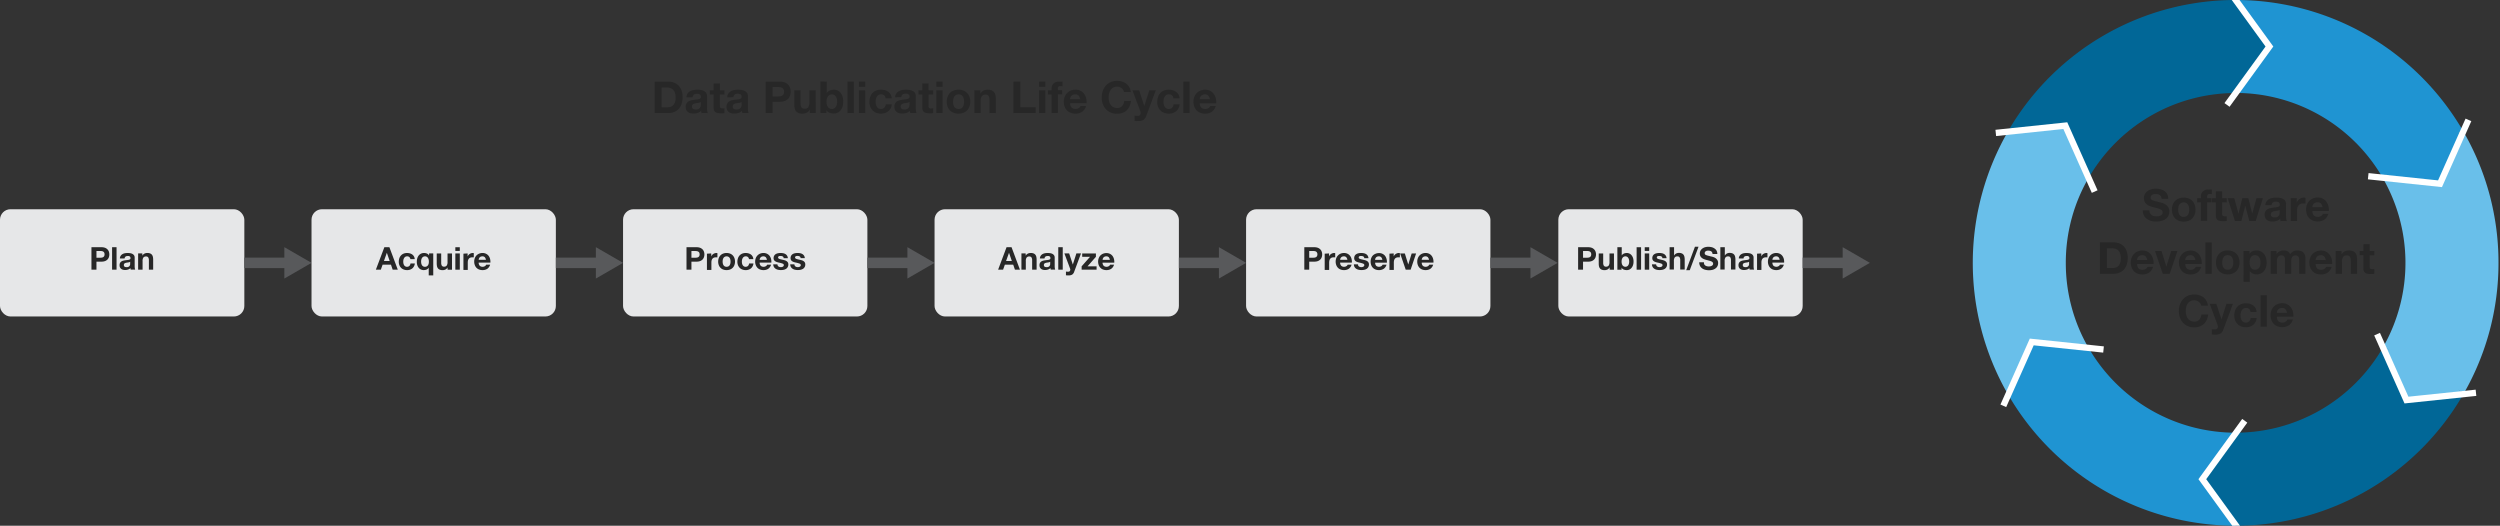 <svg id="Layer_1" data-name="Layer 1" xmlns="http://www.w3.org/2000/svg" viewBox="0 0 1192.2 250.7"><rect x="0" y="0" width="1192.2" height="250.7" fill="#333333" stroke="none"/><path d="M985.14,125.35a80.58,80.58,0,0,0,10.54,40l-38.43,22.19a125.52,125.52,0,0,1,.61-125.37L996.3,84.33A80.53,80.53,0,0,0,985.14,125.35Z" style="fill:#69bfea"/><path d="M1066.13,0V44.37a80.92,80.92,0,0,0-69.83,40L957.86,62.14A125.3,125.3,0,0,1,1066.13,0Z" style="fill:#016797"/><path d="M1174.4,62.14,1136,84.33a80.92,80.92,0,0,0-69.83-40V0A125.3,125.3,0,0,1,1174.4,62.14Z" style="fill:#1f94d2"/><path d="M1191.48,125.35A124.79,124.79,0,0,1,1175,187.51l-38.43-22.19a81,81,0,0,0-.62-81l38.44-22.19A124.74,124.74,0,0,1,1191.48,125.35Z" style="fill:#69bfea"/><path d="M1175,187.51a125.31,125.31,0,0,1-108.88,63.19V206.34a81,81,0,0,0,70.45-41Z" style="fill:#016797"/><path d="M1066.13,206.34V250.7a125.31,125.31,0,0,1-108.88-63.19l38.43-22.19A81,81,0,0,0,1066.13,206.34Z" style="fill:#1f94d2"/><polygon points="1066.13 44.37 1082.24 22.18 1066.13 0 1060.8 21.87 1066.13 44.37" style="fill:#016797"/><polygon points="996.06 84.96 984.9 59.91 957.63 62.77 973.9 78.32 996.06 84.96" style="fill:#69bfea"/><polygon points="996.17 165.94 968.9 163.08 957.75 188.12 979.35 181.8 996.17 165.94" style="fill:#1f94d2"/><polygon points="1066.36 206.33 1050.24 228.51 1066.36 250.7 1071.69 228.83 1066.36 206.33" style="fill:#016797"/><polygon points="1136.43 165.74 1147.59 190.79 1174.86 187.93 1158.58 172.38 1136.43 165.74" style="fill:#69bfea"/><polygon points="1136.32 84.76 1163.59 87.62 1174.74 62.58 1153.14 68.9 1136.32 84.76" style="fill:#1f94d2"/><polygon points="1063.23 50.92 1060.8 49.16 1080.39 22.18 1061.44 -3.91 1063.87 -5.67 1084.1 22.18 1063.23 50.92" style="fill:#fff"/><polygon points="1000.28 90.75 997.54 91.97 983.97 61.52 951.9 64.88 951.59 61.9 985.83 58.31 1000.28 90.75" style="fill:#fff"/><polygon points="1003.29 165.18 1002.98 168.16 969.83 164.68 956.71 194.14 953.97 192.92 967.97 161.47 1003.29 165.18" style="fill:#fff"/><polygon points="1069.26 199.78 1071.69 201.54 1052.1 228.51 1071.05 254.61 1068.62 256.37 1048.39 228.51 1069.26 199.78" style="fill:#fff"/><polygon points="1132.21 159.95 1134.95 158.73 1148.52 189.18 1180.59 185.82 1180.9 188.8 1146.66 192.39 1132.21 159.95" style="fill:#fff"/><polygon points="1129.2 85.52 1129.51 82.54 1162.66 86.02 1175.78 56.56 1178.52 57.78 1164.52 89.23 1129.2 85.52" style="fill:#fff"/><path d="M1025.3,101.68a2.31,2.31,0,0,0,.72.85,3.14,3.14,0,0,0,1.06.49,5.3,5.3,0,0,0,1.26.15,6.55,6.55,0,0,0,1-.07,3.3,3.3,0,0,0,.94-.28,2.22,2.22,0,0,0,.74-.58,1.5,1.5,0,0,0,.29-.94,1.3,1.3,0,0,0-.39-1,3.17,3.17,0,0,0-1-.63,9,9,0,0,0-1.43-.44l-1.61-.42a13,13,0,0,1-1.64-.52,5.36,5.36,0,0,1-1.43-.79,3.51,3.51,0,0,1-1.41-3,3.91,3.91,0,0,1,.5-2,4.5,4.5,0,0,1,1.29-1.42,5.47,5.47,0,0,1,1.81-.84,7.72,7.72,0,0,1,2-.27,9.85,9.85,0,0,1,2.26.26,5.77,5.77,0,0,1,1.92.85,4.18,4.18,0,0,1,1.33,1.5,4.61,4.61,0,0,1,.5,2.22h-3.19a2.75,2.75,0,0,0-.29-1.12,1.85,1.85,0,0,0-.64-.69,2.63,2.63,0,0,0-.91-.36,5.73,5.73,0,0,0-1.13-.1,4.23,4.23,0,0,0-.79.08,2.25,2.25,0,0,0-.73.3,1.75,1.75,0,0,0-.53.52,1.42,1.42,0,0,0-.21.8,1.36,1.36,0,0,0,.16.71,1.57,1.57,0,0,0,.67.51,8.13,8.13,0,0,0,1.36.46l2.28.59q.42.09,1.17.3a5.56,5.56,0,0,1,1.48.71,4.6,4.6,0,0,1,1.27,1.29,3.74,3.74,0,0,1,.53,2.07,4.54,4.54,0,0,1-.4,1.91,4.12,4.12,0,0,1-1.18,1.52,5.75,5.75,0,0,1-2,1,9.12,9.12,0,0,1-2.7.35,9.62,9.62,0,0,1-2.4-.3,5.92,5.92,0,0,1-2.06-1,4.73,4.73,0,0,1-1.42-1.65,5,5,0,0,1-.5-2.4H1025A2.63,2.63,0,0,0,1025.3,101.68Z" style="fill:#272727"/><path d="M1036.15,97.6a5.17,5.17,0,0,1,1.14-1.81,5.07,5.07,0,0,1,1.76-1.15,6.74,6.74,0,0,1,4.63,0,4.88,4.88,0,0,1,2.91,3,6.79,6.79,0,0,1,.4,2.36,6.69,6.69,0,0,1-.4,2.35,5.2,5.2,0,0,1-1.13,1.8,4.86,4.86,0,0,1-1.78,1.14,6.9,6.9,0,0,1-4.63,0,4.78,4.78,0,0,1-1.76-1.14,5.22,5.22,0,0,1-1.14-1.8,6.69,6.69,0,0,1-.4-2.35A6.79,6.79,0,0,1,1036.15,97.6Zm2.71,3.63a3.52,3.52,0,0,0,.43,1.11,2.19,2.19,0,0,0,.81.79,2.45,2.45,0,0,0,1.26.3,2.49,2.49,0,0,0,1.27-.3,2.22,2.22,0,0,0,.82-.79,3.3,3.3,0,0,0,.43-1.11A6.67,6.67,0,0,0,1044,100a6.86,6.86,0,0,0-.13-1.28,3.22,3.22,0,0,0-.43-1.11,2.3,2.3,0,0,0-.82-.79,2.49,2.49,0,0,0-1.27-.31,2.45,2.45,0,0,0-1.26.31,2.27,2.27,0,0,0-.81.79,3.43,3.43,0,0,0-.43,1.11,6.85,6.85,0,0,0-.12,1.28A6.67,6.67,0,0,0,1038.86,101.23Z" style="fill:#272727"/><path d="M1047.79,96.52v-2h1.78v-.84a3.27,3.27,0,0,1,.9-2.37,3.67,3.67,0,0,1,2.73-.93c.27,0,.54,0,.8,0l.78,0v2.22a9.56,9.56,0,0,0-1.09-.06,1.12,1.12,0,0,0-.87.29,1.33,1.33,0,0,0-.27,1v.65h2.06v2h-2.06v8.86h-3V96.52Z" style="fill:#272727"/><path d="M1061.88,94.52v2h-2.19v5.37a1.5,1.5,0,0,0,.25,1,1.47,1.47,0,0,0,1,.25,3.93,3.93,0,0,0,.49,0,3.11,3.11,0,0,0,.44-.06v2.31a7.05,7.05,0,0,1-.84.08c-.31,0-.61,0-.91,0a9.09,9.09,0,0,1-1.31-.09,3.05,3.05,0,0,1-1.09-.37,2,2,0,0,1-.75-.78,2.76,2.76,0,0,1-.27-1.32v-6.4h-1.81v-2h1.81V91.27h3v3.25Z" style="fill:#272727"/><path d="M1072.65,105.38l-1.93-7.29h0l-1.85,7.29h-3.09l-3.44-10.86h3.15l2,7.37h0l1.81-7.37h2.9l1.85,7.35h0l2-7.35h3.07l-3.42,10.86Z" style="fill:#272727"/><path d="M1080.27,97.86a3.41,3.41,0,0,1,.53-1.74A3.68,3.68,0,0,1,1082,95a5.24,5.24,0,0,1,1.61-.59,9.08,9.08,0,0,1,1.8-.18,13.32,13.32,0,0,1,1.65.11,5.31,5.31,0,0,1,1.54.45,3.05,3.05,0,0,1,1.13.94,2.57,2.57,0,0,1,.44,1.58V103a10.67,10.67,0,0,0,.09,1.41,2.44,2.44,0,0,0,.29,1h-3a3.07,3.07,0,0,1-.14-.52,4.51,4.51,0,0,1-.07-.53,4,4,0,0,1-1.68,1,7,7,0,0,1-2,.29,5.19,5.19,0,0,1-1.45-.19,3.15,3.15,0,0,1-1.17-.59,2.69,2.69,0,0,1-.79-1,3.41,3.41,0,0,1-.28-1.45,3.2,3.2,0,0,1,.32-1.52,2.81,2.81,0,0,1,.84-1,3.86,3.86,0,0,1,1.18-.54c.44-.11.88-.21,1.33-.28s.89-.13,1.32-.17a7,7,0,0,0,1.16-.19,2,2,0,0,0,.8-.36.81.81,0,0,0,.27-.71,1.51,1.51,0,0,0-.16-.76,1.05,1.05,0,0,0-.42-.44,1.42,1.42,0,0,0-.61-.21,4.35,4.35,0,0,0-.74-.06,2.29,2.29,0,0,0-1.39.38,1.68,1.68,0,0,0-.58,1.26Zm6.89,2.21a1.33,1.33,0,0,1-.47.26c-.19.06-.39.11-.61.16l-.68.1c-.24,0-.48.06-.72.11a5.28,5.28,0,0,0-.66.16,2,2,0,0,0-.57.29,1.27,1.27,0,0,0-.38.45,1.41,1.41,0,0,0-.15.69,1.36,1.36,0,0,0,.15.67,1,1,0,0,0,.4.43,1.49,1.49,0,0,0,.58.22,3.26,3.26,0,0,0,.7.07,2.59,2.59,0,0,0,1.36-.3,1.91,1.91,0,0,0,.71-.7,2.23,2.23,0,0,0,.29-.83c0-.28.05-.5.05-.67Z" style="fill:#272727"/><path d="M1095.29,94.52v2h0a3.64,3.64,0,0,1,.57-.94,3.58,3.58,0,0,1,.82-.73,3.85,3.85,0,0,1,1-.47,3.36,3.36,0,0,1,1.09-.17,2.35,2.35,0,0,1,.66.1V97.1l-.51-.07a5.44,5.44,0,0,0-.57,0,3.2,3.2,0,0,0-1.38.27,2.32,2.32,0,0,0-.91.75,2.84,2.84,0,0,0-.5,1.1,5.93,5.93,0,0,0-.15,1.37v4.89h-3V94.52Z" style="fill:#272727"/><path d="M1103.44,102.77a2.63,2.63,0,0,0,1.93.66,2.58,2.58,0,0,0,1.55-.46,1.87,1.87,0,0,0,.8-1h2.62a4.92,4.92,0,0,1-1.93,2.79,5.7,5.7,0,0,1-3.15.84,6.09,6.09,0,0,1-2.31-.41,4.88,4.88,0,0,1-1.74-1.16,5.27,5.27,0,0,1-1.1-1.81,6.59,6.59,0,0,1-.39-2.31,6.27,6.27,0,0,1,.4-2.27,5.19,5.19,0,0,1,1.13-1.81,5.32,5.32,0,0,1,1.76-1.21,5.48,5.48,0,0,1,2.25-.44,5.26,5.26,0,0,1,2.42.53,4.92,4.92,0,0,1,1.69,1.44,5.81,5.81,0,0,1,1,2.06,7.41,7.41,0,0,1,.21,2.41h-7.83A3,3,0,0,0,1103.44,102.77Zm3.37-5.71a2.11,2.11,0,0,0-1.63-.59,2.62,2.62,0,0,0-1.19.25,2.37,2.37,0,0,0-.75.59,2.07,2.07,0,0,0-.4.76,3.05,3.05,0,0,0-.14.71h4.85A3.52,3.52,0,0,0,1106.81,97.06Z" style="fill:#272727"/><path d="M1007.87,115.58a7.64,7.64,0,0,1,2.69.47,5.8,5.8,0,0,1,2.17,1.38,6.4,6.4,0,0,1,1.42,2.31,9.22,9.22,0,0,1,.52,3.26,10.35,10.35,0,0,1-.42,3,6.65,6.65,0,0,1-1.27,2.4,5.9,5.9,0,0,1-2.12,1.58,7.12,7.12,0,0,1-3,.58h-6.47v-15Zm-.24,12.23a4.36,4.36,0,0,0,1.39-.23,3.09,3.09,0,0,0,1.2-.77,3.84,3.84,0,0,0,.84-1.4,6.12,6.12,0,0,0,.31-2.1,8.5,8.5,0,0,0-.22-2,4.12,4.12,0,0,0-.72-1.57,3.25,3.25,0,0,0-1.34-1,5.31,5.31,0,0,0-2-.34h-2.36v9.45Z" style="fill:#272727"/><path d="M1019.84,128a2.63,2.63,0,0,0,1.93.66,2.58,2.58,0,0,0,1.55-.46,1.87,1.87,0,0,0,.8-.95h2.62a5,5,0,0,1-1.93,2.79,5.7,5.7,0,0,1-3.15.84,6.09,6.09,0,0,1-2.31-.41,4.88,4.88,0,0,1-1.74-1.16,5.27,5.27,0,0,1-1.1-1.81,6.59,6.59,0,0,1-.39-2.31,6.27,6.27,0,0,1,.4-2.27,5.19,5.19,0,0,1,1.13-1.81,5.27,5.27,0,0,1,1.75-1.21,5.73,5.73,0,0,1,2.26-.44,5.26,5.26,0,0,1,2.42.53,4.92,4.92,0,0,1,1.69,1.44,5.81,5.81,0,0,1,1,2.06,7.41,7.41,0,0,1,.21,2.41h-7.83A3,3,0,0,0,1019.84,128Zm3.37-5.71a2.11,2.11,0,0,0-1.63-.58,2.63,2.63,0,0,0-1.19.24,2.26,2.26,0,0,0-.75.59,2.15,2.15,0,0,0-.4.76,3.05,3.05,0,0,0-.14.71H1024A3.56,3.56,0,0,0,1023.21,122.26Z" style="fill:#272727"/><path d="M1031.38,130.58l-3.71-10.86h3.13l2.29,7.42h0l2.29-7.42h3l-3.68,10.86Z" style="fill:#272727"/><path d="M1042.81,128a2.64,2.64,0,0,0,1.93.66,2.58,2.58,0,0,0,1.55-.46,1.87,1.87,0,0,0,.8-.95h2.63a5,5,0,0,1-1.93,2.79,5.7,5.7,0,0,1-3.15.84,6,6,0,0,1-2.31-.41,4.83,4.83,0,0,1-1.75-1.16,5.43,5.43,0,0,1-1.1-1.81,6.59,6.59,0,0,1-.39-2.31,6.27,6.27,0,0,1,.4-2.27,5.24,5.24,0,0,1,2.89-3,5.69,5.69,0,0,1,2.26-.44,5.25,5.25,0,0,1,2.41.53,4.83,4.83,0,0,1,1.69,1.44,6,6,0,0,1,1,2.06,8,8,0,0,1,.21,2.41h-7.84A3,3,0,0,0,1042.81,128Zm3.37-5.71a2.11,2.11,0,0,0-1.63-.58,2.58,2.58,0,0,0-1.18.24,2.15,2.15,0,0,0-1.16,1.35,3.68,3.68,0,0,0-.14.71h4.86A3.56,3.56,0,0,0,1046.18,122.26Z" style="fill:#272727"/><path d="M1054.74,115.58v15h-3v-15Z" style="fill:#272727"/><path d="M1057.15,122.8a5.17,5.17,0,0,1,1.14-1.81,5.07,5.07,0,0,1,1.76-1.15,6.74,6.74,0,0,1,4.63,0,5.11,5.11,0,0,1,1.77,1.15,5.17,5.17,0,0,1,1.14,1.81,6.79,6.79,0,0,1,.4,2.36,6.69,6.69,0,0,1-.4,2.35,5.22,5.22,0,0,1-1.14,1.8,4.82,4.82,0,0,1-1.77,1.14,6.9,6.9,0,0,1-4.63,0,4.78,4.78,0,0,1-1.76-1.14,5.22,5.22,0,0,1-1.14-1.8,6.47,6.47,0,0,1-.4-2.35A6.57,6.57,0,0,1,1057.15,122.8Zm2.71,3.63a3.3,3.3,0,0,0,.43,1.11,2.19,2.19,0,0,0,.81.79,2.45,2.45,0,0,0,1.26.3,2.49,2.49,0,0,0,1.27-.3,2.22,2.22,0,0,0,.82-.79,3.3,3.3,0,0,0,.43-1.11,6.59,6.59,0,0,0,.13-1.27,6.86,6.86,0,0,0-.13-1.28,3.22,3.22,0,0,0-.43-1.11,2.39,2.39,0,0,0-.82-.79,2.49,2.49,0,0,0-1.27-.3,2.45,2.45,0,0,0-1.26.3,2.36,2.36,0,0,0-.81.79,3.22,3.22,0,0,0-.43,1.11,6.86,6.86,0,0,0-.13,1.28A6.59,6.59,0,0,0,1059.86,126.43Z" style="fill:#272727"/><path d="M1072.75,119.72v1.39h0a3.19,3.19,0,0,1,1.38-1.28,4.21,4.21,0,0,1,1.85-.4,4.77,4.77,0,0,1,2.21.48,4.64,4.64,0,0,1,1.53,1.28,5.55,5.55,0,0,1,.9,1.86,8.15,8.15,0,0,1,.3,2.22,7.4,7.4,0,0,1-.3,2.1,5.41,5.41,0,0,1-.89,1.78,4.31,4.31,0,0,1-3.58,1.7,4.15,4.15,0,0,1-1.86-.41,3.47,3.47,0,0,1-1.4-1.21h0v5.15h-3V119.72Zm3.88,8.61a2.42,2.42,0,0,0,.8-.76,3.43,3.43,0,0,0,.43-1.11,6.77,6.77,0,0,0,.12-1.28,6.11,6.11,0,0,0-.13-1.28,3.38,3.38,0,0,0-.45-1.12,2.48,2.48,0,0,0-.81-.8,2.31,2.31,0,0,0-1.21-.3,2.34,2.34,0,0,0-1.23.3,2.51,2.51,0,0,0-.8.79,3.43,3.43,0,0,0-.43,1.11,6.91,6.91,0,0,0-.12,1.3,6,6,0,0,0,.13,1.28,3.44,3.44,0,0,0,.44,1.11,2.46,2.46,0,0,0,.81.76,2.65,2.65,0,0,0,2.45,0Z" style="fill:#272727"/><path d="M1085.65,119.72v1.47h0a4.18,4.18,0,0,1,1.42-1.3,3.79,3.79,0,0,1,1.9-.46,4.34,4.34,0,0,1,1.88.4,2.62,2.62,0,0,1,1.29,1.4,4.79,4.79,0,0,1,1.31-1.26,3.55,3.55,0,0,1,2-.54,5.77,5.77,0,0,1,1.59.21,3.18,3.18,0,0,1,1.26.67,3.13,3.13,0,0,1,.82,1.21,4.76,4.76,0,0,1,.29,1.79v7.27h-3v-6.15c0-.37,0-.71,0-1a2.17,2.17,0,0,0-.23-.84,1.4,1.4,0,0,0-.56-.57,2,2,0,0,0-1-.21,1.93,1.93,0,0,0-1,.24,1.67,1.67,0,0,0-.61.63,2.48,2.48,0,0,0-.3.88,6.73,6.73,0,0,0-.07,1v6.05h-3v-6.09c0-.32,0-.64,0-1a3.06,3.06,0,0,0-.18-.87,1.37,1.37,0,0,0-.53-.64,2,2,0,0,0-1.08-.24,2.29,2.29,0,0,0-.55.09,2.14,2.14,0,0,0-.68.36,2.16,2.16,0,0,0-.55.76,3,3,0,0,0-.23,1.29v6.3h-3V119.72Z" style="fill:#272727"/><path d="M1105,128a2.64,2.64,0,0,0,1.93.66,2.58,2.58,0,0,0,1.55-.46,1.87,1.87,0,0,0,.8-.95h2.63a5,5,0,0,1-1.94,2.79,5.64,5.64,0,0,1-3.14.84,6.11,6.11,0,0,1-2.32-.41,4.88,4.88,0,0,1-1.74-1.16,5.43,5.43,0,0,1-1.1-1.81,6.59,6.59,0,0,1-.39-2.31,6.27,6.27,0,0,1,.4-2.27,5.24,5.24,0,0,1,2.89-3,5.69,5.69,0,0,1,2.26-.44,5.25,5.25,0,0,1,2.41.53,4.83,4.83,0,0,1,1.69,1.44,6,6,0,0,1,1,2.06,8,8,0,0,1,.21,2.41h-7.84A3,3,0,0,0,1105,128Zm3.37-5.71a2.11,2.11,0,0,0-1.63-.58,2.63,2.63,0,0,0-1.19.24,2.37,2.37,0,0,0-.75.59,2.32,2.32,0,0,0-.4.76,3.68,3.68,0,0,0-.14.71h4.85A3.47,3.47,0,0,0,1108.34,122.26Z" style="fill:#272727"/><path d="M1116.66,119.72v1.51h.07a3.39,3.39,0,0,1,1.47-1.37,4.21,4.21,0,0,1,1.85-.43,5.21,5.21,0,0,1,2,.32,3,3,0,0,1,1.21.91,3.52,3.52,0,0,1,.62,1.4,8.79,8.79,0,0,1,.17,1.84v6.68h-3v-6.13a3.81,3.81,0,0,0-.42-2,1.62,1.62,0,0,0-1.49-.66,2.06,2.06,0,0,0-1.76.72,4,4,0,0,0-.55,2.39v5.69h-3V119.72Z" style="fill:#272727"/><path d="M1132.25,119.72v2h-2.19v5.37a1.5,1.5,0,0,0,.25,1,1.47,1.47,0,0,0,1,.25,3.93,3.93,0,0,0,.49,0,3.11,3.11,0,0,0,.44-.06v2.31a7.05,7.05,0,0,1-.84.08c-.31,0-.61,0-.91,0a9.09,9.09,0,0,1-1.31-.09,3.05,3.05,0,0,1-1.09-.37,2,2,0,0,1-.75-.77,2.83,2.83,0,0,1-.27-1.33v-6.4h-1.81v-2h1.81v-3.25h3v3.25Z" style="fill:#272727"/><path d="M1049.32,144.78a3.5,3.5,0,0,0-1.73-1.38,3.51,3.51,0,0,0-1.17-.2,3.83,3.83,0,0,0-1.89.43,3.58,3.58,0,0,0-1.26,1.15,5.08,5.08,0,0,0-.7,1.65,8.11,8.11,0,0,0-.22,1.91,7.48,7.48,0,0,0,.22,1.84,4.86,4.86,0,0,0,.7,1.61,3.55,3.55,0,0,0,1.26,1.14,3.83,3.83,0,0,0,1.89.43,3,3,0,0,0,2.36-.92,4.23,4.23,0,0,0,1-2.44H1053a7.47,7.47,0,0,1-.65,2.54,6.21,6.21,0,0,1-1.38,1.94,6,6,0,0,1-2,1.21,7.4,7.4,0,0,1-2.54.42,7.69,7.69,0,0,1-3.1-.59,6.72,6.72,0,0,1-2.32-1.65,7.33,7.33,0,0,1-1.45-2.47,9.22,9.22,0,0,1-.5-3.06,9.48,9.48,0,0,1,.5-3.11,7.51,7.51,0,0,1,1.45-2.51,6.54,6.54,0,0,1,2.32-1.68,7.52,7.52,0,0,1,3.1-.61,7.74,7.74,0,0,1,2.34.35,6.57,6.57,0,0,1,2,1,5.58,5.58,0,0,1,1.43,1.69,6.14,6.14,0,0,1,.72,2.31h-3.19A3,3,0,0,0,1049.32,144.78Z" style="fill:#272727"/><path d="M1059,159a4.35,4.35,0,0,1-2.4.57c-.3,0-.61,0-.91,0l-.91-.08V157l.86.08a5.15,5.15,0,0,0,.88,0,1.14,1.14,0,0,0,.87-.46,1.49,1.49,0,0,0,.28-.88,1.85,1.85,0,0,0-.12-.67l-3.8-10.19h3.17l2.46,7.44h0l2.37-7.44h3.09l-4.54,12.2A3.7,3.7,0,0,1,1059,159Z" style="fill:#272727"/><path d="M1071,146.87a2.06,2.06,0,0,0-1.19.33,2.54,2.54,0,0,0-.79.84,3.36,3.36,0,0,0-.43,1.13,5.85,5.85,0,0,0-.13,1.23,5.58,5.58,0,0,0,.13,1.2,3.53,3.53,0,0,0,.41,1.1,2.36,2.36,0,0,0,.76.81,2.15,2.15,0,0,0,1.18.32,2.2,2.2,0,0,0,1.65-.6,2.89,2.89,0,0,0,.72-1.61h2.88a5,5,0,0,1-1.68,3.3,5.45,5.45,0,0,1-3.55,1.13,5.84,5.84,0,0,1-2.24-.41,4.92,4.92,0,0,1-1.73-1.14,5.22,5.22,0,0,1-1.11-1.76,5.94,5.94,0,0,1-.4-2.23,7.09,7.09,0,0,1,.37-2.34,5.11,5.11,0,0,1,1.08-1.87,4.75,4.75,0,0,1,1.74-1.23,5.83,5.83,0,0,1,2.35-.44,6.68,6.68,0,0,1,1.86.25,4.85,4.85,0,0,1,1.6.77,4,4,0,0,1,1.14,1.28,4.08,4.08,0,0,1,.51,1.81h-2.92A2,2,0,0,0,1071,146.87Z" style="fill:#272727"/><path d="M1081,140.78v15h-3v-15Z" style="fill:#272727"/><path d="M1086.51,153.17a2.64,2.64,0,0,0,1.93.66,2.58,2.58,0,0,0,1.55-.46,1.87,1.87,0,0,0,.8-1h2.63a5,5,0,0,1-1.93,2.79,5.7,5.7,0,0,1-3.15.84,6,6,0,0,1-2.31-.41,4.83,4.83,0,0,1-1.75-1.16,5.43,5.43,0,0,1-1.1-1.81,6.59,6.59,0,0,1-.39-2.31,6.49,6.49,0,0,1,.4-2.27,5.24,5.24,0,0,1,2.89-3,5.52,5.52,0,0,1,2.26-.44,5.25,5.25,0,0,1,2.41.53,4.83,4.83,0,0,1,1.69,1.44,6,6,0,0,1,1,2.06,8,8,0,0,1,.21,2.41h-7.84A3,3,0,0,0,1086.51,153.17Zm3.37-5.71a2.11,2.11,0,0,0-1.63-.59,2.58,2.58,0,0,0-1.18.25,2.31,2.31,0,0,0-.76.59,2.23,2.23,0,0,0-.4.76,3.68,3.68,0,0,0-.14.71h4.86A3.52,3.52,0,0,0,1089.88,147.46Z" style="fill:#272727"/><rect y="99.78" width="116.52" height="51.15" rx="5" style="fill:#e6e7e8"/><line x1="116.52" y1="125.35" x2="137.79" y2="125.35" style="fill:none;stroke:#58595b;stroke-miterlimit:10;stroke-width:5px"/><polygon points="135.6 132.83 148.56 125.35 135.6 117.87 135.6 132.83" style="fill:#58595b"/><rect x="148.56" y="99.78" width="116.52" height="51.15" rx="5" style="fill:#e6e7e8"/><line x1="265.08" y1="125.35" x2="286.35" y2="125.35" style="fill:none;stroke:#58595b;stroke-miterlimit:10;stroke-width:5px"/><polygon points="284.16 132.83 297.12 125.35 284.16 117.87 284.16 132.83" style="fill:#58595b"/><rect x="297.12" y="99.78" width="116.52" height="51.15" rx="5" style="fill:#e6e7e8"/><line x1="413.64" y1="125.35" x2="434.91" y2="125.35" style="fill:none;stroke:#58595b;stroke-miterlimit:10;stroke-width:5px"/><polygon points="432.72 132.83 445.67 125.35 432.72 117.87 432.72 132.83" style="fill:#58595b"/><rect x="445.67" y="99.78" width="116.52" height="51.15" rx="5" style="fill:#e6e7e8"/><line x1="562.19" y1="125.35" x2="583.47" y2="125.35" style="fill:none;stroke:#58595b;stroke-miterlimit:10;stroke-width:5px"/><polygon points="581.28 132.83 594.23 125.35 581.28 117.87 581.28 132.83" style="fill:#58595b"/><rect x="594.23" y="99.78" width="116.52" height="51.15" rx="5" style="fill:#e6e7e8"/><line x1="710.75" y1="125.35" x2="732.02" y2="125.35" style="fill:none;stroke:#58595b;stroke-miterlimit:10;stroke-width:5px"/><polygon points="729.84 132.83 742.79 125.35 729.84 117.87 729.84 132.83" style="fill:#58595b"/><rect x="743.14" y="99.78" width="116.52" height="51.15" rx="5" style="fill:#e6e7e8"/><line x1="859.66" y1="125.35" x2="880.93" y2="125.35" style="fill:none;stroke:#58595b;stroke-miterlimit:10;stroke-width:5px"/><polygon points="878.74 132.83 891.7 125.35 878.74 117.87 878.74 132.83" style="fill:#58595b"/><path d="M757.4,117.9a4.56,4.56,0,0,1,1.71.29,3.2,3.2,0,0,1,1.14.78,3,3,0,0,1,.65,1.09,4.23,4.23,0,0,1,.2,1.28,4.15,4.15,0,0,1-.2,1.26,3,3,0,0,1-.65,1.11,3.18,3.18,0,0,1-1.14.77,4.56,4.56,0,0,1-1.71.29h-2.48v3.84h-2.35V117.9Zm-.65,5a4.93,4.93,0,0,0,.78-.06,1.91,1.91,0,0,0,.66-.23,1.36,1.36,0,0,0,.46-.49,1.75,1.75,0,0,0,.17-.82,1.8,1.8,0,0,0-.17-.83,1.36,1.36,0,0,0-.46-.49,1.91,1.91,0,0,0-.66-.23,4.93,4.93,0,0,0-.78-.06h-1.83v3.21Z" style="fill:#272727"/><path d="M767.6,128.61v-1.08h-.05a2.41,2.41,0,0,1-1,1,3.1,3.1,0,0,1-1.32.3,3.69,3.69,0,0,1-1.4-.23,2,2,0,0,1-.86-.64,2.55,2.55,0,0,1-.45-1,6.64,6.64,0,0,1-.12-1.31v-4.77h2.13v4.38a2.72,2.72,0,0,0,.3,1.43,1.16,1.16,0,0,0,1.06.47,1.46,1.46,0,0,0,1.26-.52,2.86,2.86,0,0,0,.39-1.7v-4.06h2.13v7.75Z" style="fill:#272727"/><path d="M773.37,117.9v3.9h0a2.29,2.29,0,0,1,1.06-.88,3.66,3.66,0,0,1,1.39-.27,2.93,2.93,0,0,1,1.15.24,3,3,0,0,1,1,.73,3.8,3.8,0,0,1,.74,1.27,5.3,5.3,0,0,1,.29,1.84,5.24,5.24,0,0,1-.29,1.83,3.8,3.8,0,0,1-.74,1.27,3,3,0,0,1-1,.74,2.93,2.93,0,0,1-1.15.24,4.09,4.09,0,0,1-1.53-.27,2,2,0,0,1-1-.92h0v1h-2V117.9Zm3.45,5.9a2.5,2.5,0,0,0-.33-.8,1.83,1.83,0,0,0-.56-.55,1.76,1.76,0,0,0-1.63,0,1.76,1.76,0,0,0-.57.55,2.5,2.5,0,0,0-.33.8,4.42,4.42,0,0,0,0,1.87,2.5,2.5,0,0,0,.33.8,1.63,1.63,0,0,0,.57.54,1.69,1.69,0,0,0,1.63,0,1.7,1.7,0,0,0,.56-.54,2.5,2.5,0,0,0,.33-.8,4,4,0,0,0,0-1.87Z" style="fill:#272727"/><path d="M782.6,117.9v10.71h-2.13V117.9Z" style="fill:#272727"/><path d="M784.34,119.66V117.9h2.13v1.76Zm2.13,1.2v7.75h-2.13v-7.75Z" style="fill:#272727"/><path d="M789.94,126.68a1.22,1.22,0,0,0,.37.41,1.69,1.69,0,0,0,.51.23,2.49,2.49,0,0,0,.61.08,2,2,0,0,0,.47-.06,1.5,1.5,0,0,0,.45-.16,1.1,1.1,0,0,0,.34-.3.79.79,0,0,0,.14-.47c0-.32-.22-.56-.64-.72a13,13,0,0,0-1.78-.48c-.31-.07-.61-.16-.91-.25a3.14,3.14,0,0,1-.78-.38,1.82,1.82,0,0,1-.56-.58,1.66,1.66,0,0,1-.21-.86,2.38,2.38,0,0,1,.29-1.23,2.18,2.18,0,0,1,.78-.76,3.16,3.16,0,0,1,1.08-.39,6.25,6.25,0,0,1,1.23-.11,6.16,6.16,0,0,1,1.22.12,3.28,3.28,0,0,1,1.06.4,2.43,2.43,0,0,1,.77.76,2.57,2.57,0,0,1,.37,1.19h-2a.92.92,0,0,0-.46-.83,2.07,2.07,0,0,0-1-.22l-.39,0a1.59,1.59,0,0,0-.39.1.77.77,0,0,0-.29.22.56.56,0,0,0-.12.38.59.59,0,0,0,.21.47,1.67,1.67,0,0,0,.55.29,7.71,7.71,0,0,0,.77.2l.89.2a8.5,8.5,0,0,1,.9.25,2.79,2.79,0,0,1,.79.4,1.92,1.92,0,0,1,.56.61,1.83,1.83,0,0,1,.21.91,2.39,2.39,0,0,1-1.11,2.12,3.39,3.39,0,0,1-1.14.44,6.88,6.88,0,0,1-1.29.13,6.43,6.43,0,0,1-1.32-.14,3.46,3.46,0,0,1-1.15-.45,2.63,2.63,0,0,1-.83-.83,2.69,2.69,0,0,1-.35-1.3h2A1.1,1.1,0,0,0,789.94,126.68Z" style="fill:#272727"/><path d="M798.33,117.9v4h0a2.51,2.51,0,0,1,1-1,2.85,2.85,0,0,1,1.23-.3,3.5,3.5,0,0,1,1.4.23,2.06,2.06,0,0,1,.87.64,2.59,2.59,0,0,1,.44,1,6.53,6.53,0,0,1,.13,1.31v4.77h-2.13v-4.38a2.7,2.7,0,0,0-.3-1.43,1.16,1.16,0,0,0-1.07-.47,1.49,1.49,0,0,0-1.26.51,2.91,2.91,0,0,0-.39,1.71v4.06H796.2V117.9Z" style="fill:#272727"/><path d="M810,117.65l-4.19,11.2h-1.69l4.17-11.2Z" style="fill:#272727"/><path d="M812.69,126a1.79,1.79,0,0,0,.51.61,2.29,2.29,0,0,0,.76.34,3.37,3.37,0,0,0,.9.12,4.18,4.18,0,0,0,.68-.06,2.17,2.17,0,0,0,.67-.2,1.64,1.64,0,0,0,.53-.41,1.05,1.05,0,0,0,.21-.67,1,1,0,0,0-.28-.7,2.27,2.27,0,0,0-.73-.45,7.24,7.24,0,0,0-1-.32l-1.15-.3a9.36,9.36,0,0,1-1.17-.37,3.87,3.87,0,0,1-1-.56,2.64,2.64,0,0,1-.73-.86,2.57,2.57,0,0,1-.28-1.25,2.9,2.9,0,0,1,.35-1.44,3.32,3.32,0,0,1,.93-1,4,4,0,0,1,1.29-.6,5.48,5.48,0,0,1,1.44-.19,7.09,7.09,0,0,1,1.61.18,4.16,4.16,0,0,1,1.37.61,3.05,3.05,0,0,1,1,1.07,3.28,3.28,0,0,1,.36,1.59h-2.28a1.84,1.84,0,0,0-.21-.8,1.25,1.25,0,0,0-.45-.49,1.94,1.94,0,0,0-.66-.26,4,4,0,0,0-.8-.07,2.76,2.76,0,0,0-.57.06,1.58,1.58,0,0,0-.52.21,1.34,1.34,0,0,0-.38.37,1,1,0,0,0-.15.57,1,1,0,0,0,.12.51,1.09,1.09,0,0,0,.47.36,6.12,6.12,0,0,0,1,.33l1.63.42c.2,0,.47.11.83.22a3.91,3.91,0,0,1,1.06.5,3.16,3.16,0,0,1,.9.92,2.61,2.61,0,0,1,.39,1.48,3.3,3.3,0,0,1-.29,1.37,2.86,2.86,0,0,1-.85,1.08,4,4,0,0,1-1.39.72,7.21,7.21,0,0,1-3.65,0,4.31,4.31,0,0,1-1.47-.68,3.4,3.4,0,0,1-1-1.18,3.54,3.54,0,0,1-.36-1.71h2.28A1.94,1.94,0,0,0,812.69,126Z" style="fill:#272727"/><path d="M822.53,117.9v4h0a2.53,2.53,0,0,1,1-1,2.85,2.85,0,0,1,1.23-.3,3.53,3.53,0,0,1,1.4.23,2.09,2.09,0,0,1,.86.64,2.45,2.45,0,0,1,.44,1,5.87,5.87,0,0,1,.13,1.31v4.77h-2.13v-4.38a2.7,2.7,0,0,0-.3-1.43,1.14,1.14,0,0,0-1.06-.47,1.47,1.47,0,0,0-1.26.51,2.91,2.91,0,0,0-.39,1.71v4.06H820.4V117.9Z" style="fill:#272727"/><path d="M829.2,123.24a2.36,2.36,0,0,1,.38-1.24,2.47,2.47,0,0,1,.84-.8,3.8,3.8,0,0,1,1.14-.43,7,7,0,0,1,1.28-.12,8,8,0,0,1,1.19.08,3.52,3.52,0,0,1,1.1.32,2.09,2.09,0,0,1,.8.67,1.85,1.85,0,0,1,.32,1.13v4a8,8,0,0,0,.06,1,1.82,1.82,0,0,0,.21.72h-2.16c0-.12-.07-.24-.1-.37s0-.25,0-.38a2.79,2.79,0,0,1-1.2.74,4.82,4.82,0,0,1-1.41.21,3.84,3.84,0,0,1-1-.14,2.46,2.46,0,0,1-.84-.42,2,2,0,0,1-.56-.72,2.49,2.49,0,0,1-.2-1,2.32,2.32,0,0,1,.23-1.09,2,2,0,0,1,.6-.68,2.94,2.94,0,0,1,.84-.39c.32-.08.63-.15,1-.2s.63-.09.94-.12a5.65,5.65,0,0,0,.82-.13,1.49,1.49,0,0,0,.58-.27.59.59,0,0,0,.19-.5,1.22,1.22,0,0,0-.11-.55.89.89,0,0,0-.3-.31,1,1,0,0,0-.44-.15,2.93,2.93,0,0,0-.53,0,1.62,1.62,0,0,0-1,.27,1.21,1.21,0,0,0-.42.9Zm4.92,1.58a.85.85,0,0,1-.34.18,2.7,2.7,0,0,1-.43.12l-.49.07-.51.08a3.59,3.59,0,0,0-.47.12,1.31,1.31,0,0,0-.41.2,1,1,0,0,0-.28.32,1.2,1.2,0,0,0-.1.5,1.14,1.14,0,0,0,.1.48.76.76,0,0,0,.29.3,1.11,1.11,0,0,0,.42.16,2.63,2.63,0,0,0,.49.05,1.9,1.9,0,0,0,1-.21,1.38,1.38,0,0,0,.51-.51,1.48,1.48,0,0,0,.2-.59,3.28,3.28,0,0,0,0-.48Z" style="fill:#272727"/><path d="M839.93,120.86v1.44h0a2.29,2.29,0,0,1,.4-.67,2.65,2.65,0,0,1,.58-.53,3.06,3.06,0,0,1,.71-.33,2.54,2.54,0,0,1,.78-.12,1.61,1.61,0,0,1,.46.07v2a2.39,2.39,0,0,0-.36,0,2.75,2.75,0,0,0-.4,0,2.27,2.27,0,0,0-1,.19,1.71,1.71,0,0,0-.65.53,2.11,2.11,0,0,0-.36.79,4.34,4.34,0,0,0-.1,1v3.49H837.9v-7.75Z" style="fill:#272727"/><path d="M845.75,126.75a2.15,2.15,0,0,0,2.49.14,1.24,1.24,0,0,0,.56-.68h1.88a3.57,3.57,0,0,1-1.38,2,4.06,4.06,0,0,1-2.25.6,4.33,4.33,0,0,1-1.65-.3,3.34,3.34,0,0,1-1.24-.83,3.68,3.68,0,0,1-.79-1.29,4.61,4.61,0,0,1-.28-1.65,4.32,4.32,0,0,1,.29-1.62,3.84,3.84,0,0,1,.8-1.3,3.9,3.9,0,0,1,2.87-1.17,3.65,3.65,0,0,1,1.73.38,3.42,3.42,0,0,1,1.2,1,4.33,4.33,0,0,1,.69,1.47,6.1,6.1,0,0,1,.15,1.72h-5.6A2.15,2.15,0,0,0,845.75,126.75Zm2.4-4.08a1.48,1.48,0,0,0-1.16-.42,2,2,0,0,0-.85.17,1.8,1.8,0,0,0-.54.43,1.55,1.55,0,0,0-.28.54,2.17,2.17,0,0,0-.1.51h3.46A2.34,2.34,0,0,0,848.15,122.67Z" style="fill:#272727"/><path d="M626.81,117.9a4.56,4.56,0,0,1,1.71.29,3.34,3.34,0,0,1,1.15.78,2.94,2.94,0,0,1,.64,1.09,4,4,0,0,1,.21,1.28,3.87,3.87,0,0,1-.21,1.26,2.94,2.94,0,0,1-.64,1.11,3.32,3.32,0,0,1-1.15.77,4.56,4.56,0,0,1-1.71.29h-2.47v3.84H622V117.9Zm-.64,5a4.93,4.93,0,0,0,.78-.06,1.91,1.91,0,0,0,.66-.23,1.25,1.25,0,0,0,.45-.49,1.63,1.63,0,0,0,.18-.82,1.67,1.67,0,0,0-.18-.83,1.25,1.25,0,0,0-.45-.49,1.91,1.91,0,0,0-.66-.23,4.93,4.93,0,0,0-.78-.06h-1.83v3.21Z" style="fill:#272727"/><path d="M633.79,120.86v1.44h0a2.53,2.53,0,0,1,.4-.67,2.7,2.7,0,0,1,.59-.53,3,3,0,0,1,.7-.33,2.54,2.54,0,0,1,.78-.12,1.67,1.67,0,0,1,.47.07v2l-.36,0a2.88,2.88,0,0,0-.41,0,2.27,2.27,0,0,0-1,.19,1.71,1.71,0,0,0-.65.53,2.1,2.1,0,0,0-.35.79,4.32,4.32,0,0,0-.11,1v3.49h-2.13v-7.75Z" style="fill:#272727"/><path d="M639.61,126.75a1.91,1.91,0,0,0,1.38.47,1.87,1.87,0,0,0,1.11-.33,1.31,1.31,0,0,0,.57-.68h1.87a3.57,3.57,0,0,1-1.38,2,4.06,4.06,0,0,1-2.25.6,4.33,4.33,0,0,1-1.65-.3,3.34,3.34,0,0,1-1.24-.83,3.68,3.68,0,0,1-.79-1.29,4.61,4.61,0,0,1-.28-1.65,4.52,4.52,0,0,1,.29-1.62,3.86,3.86,0,0,1,.81-1.3,3.82,3.82,0,0,1,1.25-.86,4,4,0,0,1,1.61-.31,3.65,3.65,0,0,1,1.73.38,3.33,3.33,0,0,1,1.2,1,4.15,4.15,0,0,1,.69,1.47,5.44,5.44,0,0,1,.15,1.72h-5.6A2.15,2.15,0,0,0,639.61,126.75Zm2.4-4.08a1.48,1.48,0,0,0-1.16-.42,2,2,0,0,0-.85.17,1.8,1.8,0,0,0-.54.43,1.55,1.55,0,0,0-.28.54,2.17,2.17,0,0,0-.1.51h3.47A2.42,2.42,0,0,0,642,122.67Z" style="fill:#272727"/><path d="M647.73,126.68a1.22,1.22,0,0,0,.37.41,1.69,1.69,0,0,0,.51.23,2.49,2.49,0,0,0,.61.08,2,2,0,0,0,.47-.06,1.5,1.5,0,0,0,.45-.16,1.1,1.1,0,0,0,.34-.3.79.79,0,0,0,.14-.47c0-.32-.22-.56-.64-.72a13,13,0,0,0-1.78-.48c-.31-.07-.61-.16-.91-.25a3.14,3.14,0,0,1-.78-.38A1.82,1.82,0,0,1,646,124a1.66,1.66,0,0,1-.21-.86,2.38,2.38,0,0,1,.29-1.23,2.18,2.18,0,0,1,.78-.76,3.16,3.16,0,0,1,1.08-.39,6.25,6.25,0,0,1,1.23-.11,6.16,6.16,0,0,1,1.22.12,3.28,3.28,0,0,1,1.06.4,2.43,2.43,0,0,1,.77.76,2.57,2.57,0,0,1,.37,1.19h-2a.92.92,0,0,0-.46-.83,2.07,2.07,0,0,0-1-.22l-.39,0a1.59,1.59,0,0,0-.39.1.77.77,0,0,0-.29.22.56.56,0,0,0-.12.38.59.59,0,0,0,.21.47,1.67,1.67,0,0,0,.55.29,7.71,7.71,0,0,0,.77.2l.89.2a8.5,8.5,0,0,1,.9.25,2.79,2.79,0,0,1,.79.4,1.92,1.92,0,0,1,.56.61,1.83,1.83,0,0,1,.21.91,2.39,2.39,0,0,1-1.11,2.12,3.39,3.39,0,0,1-1.14.44,6.88,6.88,0,0,1-1.29.13,6.43,6.43,0,0,1-1.32-.14,3.46,3.46,0,0,1-1.15-.45,2.63,2.63,0,0,1-.83-.83,2.69,2.69,0,0,1-.35-1.3h2A1.1,1.1,0,0,0,647.73,126.68Z" style="fill:#272727"/><path d="M656.27,126.75a1.91,1.91,0,0,0,1.38.47,1.87,1.87,0,0,0,1.11-.33,1.31,1.31,0,0,0,.57-.68h1.88a3.57,3.57,0,0,1-1.38,2,4.06,4.06,0,0,1-2.25.6,4.33,4.33,0,0,1-1.65-.3,3.38,3.38,0,0,1-1.25-.83,3.83,3.83,0,0,1-.79-1.29,4.84,4.84,0,0,1-.27-1.65,4.52,4.52,0,0,1,.28-1.62,3.86,3.86,0,0,1,.81-1.3A3.93,3.93,0,0,1,656,121a4.07,4.07,0,0,1,1.62-.31,3.61,3.61,0,0,1,1.72.38,3.45,3.45,0,0,1,1.21,1,4.31,4.31,0,0,1,.68,1.47,5.44,5.44,0,0,1,.15,1.72h-5.59A2.15,2.15,0,0,0,656.27,126.75Zm2.41-4.08a1.5,1.5,0,0,0-1.16-.42,1.92,1.92,0,0,0-.85.17,1.62,1.62,0,0,0-.83,1,2.75,2.75,0,0,0-.09.51h3.46A2.51,2.51,0,0,0,658.68,122.67Z" style="fill:#272727"/><path d="M664.63,120.86v1.44h0a2.53,2.53,0,0,1,.4-.67,2.7,2.7,0,0,1,.59-.53,3,3,0,0,1,.7-.33,2.54,2.54,0,0,1,.78-.12,1.67,1.67,0,0,1,.47.07v2l-.36,0a2.88,2.88,0,0,0-.41,0,2.27,2.27,0,0,0-1,.19,1.71,1.71,0,0,0-.65.53,2.1,2.1,0,0,0-.35.79,4.32,4.32,0,0,0-.11,1v3.49H662.6v-7.75Z" style="fill:#272727"/><path d="M670.36,128.61l-2.66-7.75h2.24l1.63,5.29h0l1.64-5.29h2.11l-2.62,7.75Z" style="fill:#272727"/><path d="M678.52,126.75a1.91,1.91,0,0,0,1.38.47,1.87,1.87,0,0,0,1.11-.33,1.31,1.31,0,0,0,.57-.68h1.87a3.57,3.57,0,0,1-1.38,2,4.06,4.06,0,0,1-2.25.6,4.33,4.33,0,0,1-1.65-.3,3.34,3.34,0,0,1-1.24-.83,3.68,3.68,0,0,1-.79-1.29,4.61,4.61,0,0,1-.28-1.65,4.52,4.52,0,0,1,.29-1.62,3.86,3.86,0,0,1,.81-1.3,3.82,3.82,0,0,1,1.25-.86,4,4,0,0,1,1.61-.31,3.65,3.65,0,0,1,1.73.38,3.33,3.33,0,0,1,1.2,1,4.15,4.15,0,0,1,.69,1.47,5.44,5.44,0,0,1,.15,1.72H678A2.15,2.15,0,0,0,678.52,126.75Zm2.4-4.08a1.48,1.48,0,0,0-1.16-.42,2,2,0,0,0-.85.17,1.8,1.8,0,0,0-.54.43,1.55,1.55,0,0,0-.28.54,2.17,2.17,0,0,0-.1.51h3.47A2.42,2.42,0,0,0,680.92,122.67Z" style="fill:#272727"/><path d="M482.39,117.9l4,10.71H484l-.81-2.38h-4l-.84,2.38h-2.37L480,117.9Zm.14,6.57-1.35-3.93h0l-1.4,3.93Z" style="fill:#272727"/><path d="M489.13,120.86v1.08h0a2.49,2.49,0,0,1,1.05-1,3.1,3.1,0,0,1,1.32-.3,3.59,3.59,0,0,1,1.41.23,2.09,2.09,0,0,1,.86.64,2.45,2.45,0,0,1,.44,1,5.87,5.87,0,0,1,.13,1.31v4.77h-2.13v-4.38a2.7,2.7,0,0,0-.3-1.43,1.16,1.16,0,0,0-1.07-.47,1.49,1.49,0,0,0-1.26.51,2.91,2.91,0,0,0-.39,1.71v4.06H487.1v-7.75Z" style="fill:#272727"/><path d="M495.91,123.24a2.45,2.45,0,0,1,.37-1.24,2.57,2.57,0,0,1,.84-.8,3.86,3.86,0,0,1,1.15-.43,6.93,6.93,0,0,1,1.28-.12,8,8,0,0,1,1.19.08,3.46,3.46,0,0,1,1.09.32,2.12,2.12,0,0,1,.81.67,1.85,1.85,0,0,1,.32,1.13v4a8,8,0,0,0,.06,1,1.82,1.82,0,0,0,.21.72h-2.16c0-.12-.07-.24-.1-.37s0-.25-.05-.38a2.79,2.79,0,0,1-1.2.74,4.82,4.82,0,0,1-1.41.21,3.84,3.84,0,0,1-1-.14,2.37,2.37,0,0,1-.84-.42,2,2,0,0,1-.56-.72,2.49,2.49,0,0,1-.2-1,2.32,2.32,0,0,1,.23-1.09,2,2,0,0,1,.6-.68,2.94,2.94,0,0,1,.84-.39c.32-.08.63-.15,1-.2l.95-.12a5.65,5.65,0,0,0,.82-.13,1.38,1.38,0,0,0,.57-.27.57.57,0,0,0,.2-.5,1.22,1.22,0,0,0-.11-.55.89.89,0,0,0-.3-.31,1,1,0,0,0-.44-.15,2.93,2.93,0,0,0-.53,0,1.62,1.62,0,0,0-1,.27,1.21,1.21,0,0,0-.42.9Zm4.92,1.58a.85.85,0,0,1-.34.18,2.7,2.7,0,0,1-.43.12l-.49.07-.51.08a3.59,3.59,0,0,0-.47.12,1.31,1.31,0,0,0-.41.2,1,1,0,0,0-.28.32,1.06,1.06,0,0,0-.1.5,1,1,0,0,0,.1.48.76.76,0,0,0,.29.3,1.11,1.11,0,0,0,.42.16,2.63,2.63,0,0,0,.49.05,1.9,1.9,0,0,0,1-.21,1.38,1.38,0,0,0,.51-.51,1.48,1.48,0,0,0,.2-.59,3.28,3.28,0,0,0,0-.48Z" style="fill:#272727"/><path d="M506.8,117.9v10.71h-2.13V117.9Z" style="fill:#272727"/><path d="M511.34,130.92a3.09,3.09,0,0,1-1.71.41c-.22,0-.43,0-.65,0l-.65-.05V129.5l.61.06a4.42,4.42,0,0,0,.63,0,.85.85,0,0,0,.63-.33,1.1,1.1,0,0,0,.2-.63,1.28,1.28,0,0,0-.09-.48l-2.72-7.27h2.27l1.75,5.31h0l1.7-5.31h2.2l-3.24,8.71A2.62,2.62,0,0,1,511.34,130.92Z" style="fill:#272727"/><path d="M519.82,122.46h-3.74v-1.6h6.54v1.6l-4,4.55h4.32v1.6h-7.13V127Z" style="fill:#272727"/><path d="M526.33,126.75a1.91,1.91,0,0,0,1.38.47,1.87,1.87,0,0,0,1.11-.33,1.31,1.31,0,0,0,.57-.68h1.87a3.57,3.57,0,0,1-1.38,2,4.06,4.06,0,0,1-2.25.6,4.33,4.33,0,0,1-1.65-.3,3.34,3.34,0,0,1-1.24-.83,3.83,3.83,0,0,1-.79-1.29,4.84,4.84,0,0,1-.28-1.65,4.52,4.52,0,0,1,.29-1.62,3.86,3.86,0,0,1,.81-1.3A3.93,3.93,0,0,1,526,121a4,4,0,0,1,1.61-.31,3.65,3.65,0,0,1,1.73.38,3.45,3.45,0,0,1,1.21,1,4.31,4.31,0,0,1,.68,1.47,5.44,5.44,0,0,1,.15,1.72h-5.6A2.15,2.15,0,0,0,526.33,126.75Zm2.41-4.08a1.52,1.52,0,0,0-1.17-.42,1.87,1.87,0,0,0-.84.17,1.62,1.62,0,0,0-.83,1,2.85,2.85,0,0,0-.1.51h3.47A2.51,2.51,0,0,0,528.74,122.67Z" style="fill:#272727"/><path d="M332.21,117.9a4.56,4.56,0,0,1,1.71.29,3.34,3.34,0,0,1,1.15.78,2.94,2.94,0,0,1,.64,1.09,3.94,3.94,0,0,1,.2,1.28,3.86,3.86,0,0,1-.2,1.26,2.94,2.94,0,0,1-.64,1.11,3.32,3.32,0,0,1-1.15.77,4.56,4.56,0,0,1-1.71.29h-2.48v3.84h-2.35V117.9Zm-.65,5a4.93,4.93,0,0,0,.78-.06,1.91,1.91,0,0,0,.66-.23,1.28,1.28,0,0,0,.46-.49,1.64,1.64,0,0,0,.17-.82,1.68,1.68,0,0,0-.17-.83A1.28,1.28,0,0,0,333,120a1.91,1.91,0,0,0-.66-.23,4.93,4.93,0,0,0-.78-.06h-1.83v3.21Z" style="fill:#272727"/><path d="M339.18,120.86v1.44h0a2.57,2.57,0,0,1,.41-.67,2.65,2.65,0,0,1,.58-.53,3.06,3.06,0,0,1,.71-.33,2.54,2.54,0,0,1,.78-.12,1.61,1.61,0,0,1,.46.07v2l-.36,0a2.75,2.75,0,0,0-.4,0,2.27,2.27,0,0,0-1,.19,1.71,1.71,0,0,0-.65.53,2.11,2.11,0,0,0-.36.79,4.34,4.34,0,0,0-.1,1v3.49h-2.13v-7.75Z" style="fill:#272727"/><path d="M342.77,123.05a3.72,3.72,0,0,1,.81-1.29,3.62,3.62,0,0,1,1.26-.82,4.33,4.33,0,0,1,1.65-.29,4.42,4.42,0,0,1,1.66.29,3.62,3.62,0,0,1,1.26.82,3.72,3.72,0,0,1,.81,1.29,4.79,4.79,0,0,1,.29,1.69,4.7,4.7,0,0,1-.29,1.68,3.59,3.59,0,0,1-.81,1.28,3.48,3.48,0,0,1-1.26.82,4.63,4.63,0,0,1-1.66.29,4.53,4.53,0,0,1-1.65-.29,3.48,3.48,0,0,1-1.26-.82,3.59,3.59,0,0,1-.81-1.28,4.7,4.7,0,0,1-.29-1.68A4.79,4.79,0,0,1,342.77,123.05Zm1.93,2.6a2.51,2.51,0,0,0,.31.79,1.67,1.67,0,0,0,.58.57,1.76,1.76,0,0,0,.9.21,1.83,1.83,0,0,0,.91-.21,1.59,1.59,0,0,0,.58-.57,2.29,2.29,0,0,0,.31-.79,4.65,4.65,0,0,0,0-1.82,2.27,2.27,0,0,0-.31-.8,1.64,1.64,0,0,0-.58-.56,1.73,1.73,0,0,0-.91-.22,1.67,1.67,0,0,0-.9.22,1.73,1.73,0,0,0-.58.56,2.47,2.47,0,0,0-.31.8,4.65,4.65,0,0,0,0,1.82Z" style="fill:#272727"/><path d="M355.59,122.25a1.52,1.52,0,0,0-.85.23,1.89,1.89,0,0,0-.56.6,2.57,2.57,0,0,0-.31.81,4.46,4.46,0,0,0-.09.88,4.26,4.26,0,0,0,.09.86,2.68,2.68,0,0,0,.29.78,1.7,1.7,0,0,0,.55.58,1.51,1.51,0,0,0,.84.23,1.59,1.59,0,0,0,1.18-.43,2.07,2.07,0,0,0,.51-1.15h2.06a3.53,3.53,0,0,1-1.2,2.36,3.89,3.89,0,0,1-2.54.81,4.09,4.09,0,0,1-1.59-.3,3.42,3.42,0,0,1-1.24-.81,3.72,3.72,0,0,1-.8-1.26,4.28,4.28,0,0,1-.28-1.59,5.38,5.38,0,0,1,.26-1.68,3.81,3.81,0,0,1,.77-1.33,3.5,3.5,0,0,1,1.25-.88,4.23,4.23,0,0,1,1.68-.31,4.91,4.91,0,0,1,1.33.18,3.74,3.74,0,0,1,1.14.54,3,3,0,0,1,.81.92,2.91,2.91,0,0,1,.36,1.3h-2.08A1.44,1.44,0,0,0,355.59,122.25Z" style="fill:#272727"/><path d="M362.78,126.75a1.91,1.91,0,0,0,1.38.47,1.87,1.87,0,0,0,1.11-.33,1.31,1.31,0,0,0,.57-.68h1.87a3.57,3.57,0,0,1-1.38,2,4.06,4.06,0,0,1-2.25.6,4.33,4.33,0,0,1-1.65-.3,3.34,3.34,0,0,1-1.24-.83,3.83,3.83,0,0,1-.79-1.29,4.84,4.84,0,0,1-.28-1.65,4.52,4.52,0,0,1,.29-1.62,3.86,3.86,0,0,1,.81-1.3,3.93,3.93,0,0,1,1.25-.86,4,4,0,0,1,1.61-.31,3.65,3.65,0,0,1,1.73.38,3.45,3.45,0,0,1,1.21,1,4.31,4.31,0,0,1,.68,1.47,5.44,5.44,0,0,1,.15,1.72h-5.6A2.15,2.15,0,0,0,362.78,126.75Zm2.41-4.08a1.52,1.52,0,0,0-1.17-.42,1.87,1.87,0,0,0-.84.17,1.62,1.62,0,0,0-.83,1,2.85,2.85,0,0,0-.1.51h3.47A2.51,2.51,0,0,0,365.19,122.67Z" style="fill:#272727"/><path d="M370.9,126.68a1.33,1.33,0,0,0,.37.41,1.64,1.64,0,0,0,.52.23,2.35,2.35,0,0,0,.6.08,2.1,2.1,0,0,0,.48-.06,1.72,1.72,0,0,0,.45-.16,1.18,1.18,0,0,0,.33-.3.79.79,0,0,0,.14-.47c0-.32-.21-.56-.64-.72a12.59,12.59,0,0,0-1.78-.48c-.31-.07-.61-.16-.9-.25a3,3,0,0,1-.79-.38,1.82,1.82,0,0,1-.56-.58,1.66,1.66,0,0,1-.21-.86,2.29,2.29,0,0,1,.3-1.23,2.08,2.08,0,0,1,.77-.76,3.16,3.16,0,0,1,1.08-.39,6.25,6.25,0,0,1,1.23-.11,6.08,6.08,0,0,1,1.22.12,3.2,3.2,0,0,1,1.06.4,2.33,2.33,0,0,1,.77.76,2.46,2.46,0,0,1,.37,1.19h-2a.92.92,0,0,0-.46-.83,2.07,2.07,0,0,0-1-.22l-.39,0a1.41,1.41,0,0,0-.38.1.73.73,0,0,0-.3.22.56.56,0,0,0-.12.38.59.59,0,0,0,.21.47,1.78,1.78,0,0,0,.55.29c.23.07.48.14.77.2l.89.2a9.41,9.41,0,0,1,.91.25,2.87,2.87,0,0,1,.78.4,1.92,1.92,0,0,1,.56.61,1.83,1.83,0,0,1,.21.91,2.39,2.39,0,0,1-1.11,2.12,3.42,3.42,0,0,1-1.13.44,7.07,7.07,0,0,1-1.3.13,6.43,6.43,0,0,1-1.32-.14,3.54,3.54,0,0,1-1.15-.45,2.5,2.5,0,0,1-1.18-2.13h2A1.2,1.2,0,0,0,370.9,126.68Z" style="fill:#272727"/><path d="M379,126.68a1.19,1.19,0,0,0,.36.41,1.75,1.75,0,0,0,.52.23,2.49,2.49,0,0,0,.61.08,2,2,0,0,0,.47-.06,1.5,1.5,0,0,0,.45-.16,1.1,1.1,0,0,0,.34-.3.79.79,0,0,0,.13-.47q0-.48-.63-.72a13,13,0,0,0-1.78-.48c-.31-.07-.61-.16-.91-.25a3.21,3.21,0,0,1-.79-.38,1.79,1.79,0,0,1-.55-.58,1.66,1.66,0,0,1-.21-.86,2.38,2.38,0,0,1,.29-1.23,2.16,2.16,0,0,1,.77-.76,3.16,3.16,0,0,1,1.08-.39,6.64,6.64,0,0,1,2.46,0,3.23,3.23,0,0,1,1.05.4,2.46,2.46,0,0,1,.78.76,2.57,2.57,0,0,1,.36,1.19h-2a.93.93,0,0,0-.47-.83,2.07,2.07,0,0,0-1-.22l-.39,0a1.51,1.51,0,0,0-.38.1.77.77,0,0,0-.29.22.56.56,0,0,0-.12.38.59.59,0,0,0,.21.47,1.67,1.67,0,0,0,.55.29,7.71,7.71,0,0,0,.77.2l.88.2a8.68,8.68,0,0,1,.91.25,2.79,2.79,0,0,1,.79.4,1.89,1.89,0,0,1,.55.61,1.83,1.83,0,0,1,.21.91,2.34,2.34,0,0,1-1.11,2.12,3.42,3.42,0,0,1-1.13.44,7.07,7.07,0,0,1-1.3.13,6.43,6.43,0,0,1-1.32-.14,3.4,3.4,0,0,1-1.14-.45,2.63,2.63,0,0,1-.83-.83,2.69,2.69,0,0,1-.35-1.3h2A1.1,1.1,0,0,0,379,126.68Z" style="fill:#272727"/><path d="M185.7,117.9l4,10.71h-2.44l-.81-2.38h-4l-.84,2.38h-2.37l4.05-10.71Zm.13,6.57-1.35-3.93h0l-1.39,3.93Z" style="fill:#272727"/><path d="M194.11,122.25a1.52,1.52,0,0,0-.85.23,1.89,1.89,0,0,0-.56.6,2.57,2.57,0,0,0-.31.81,4.46,4.46,0,0,0-.09.88,4.26,4.26,0,0,0,.09.86,2.68,2.68,0,0,0,.29.78,1.7,1.7,0,0,0,.55.58,1.51,1.51,0,0,0,.84.23,1.59,1.59,0,0,0,1.18-.43,2.07,2.07,0,0,0,.51-1.15h2.06a3.53,3.53,0,0,1-1.2,2.36,3.89,3.89,0,0,1-2.54.81,4.09,4.09,0,0,1-1.59-.3,3.42,3.42,0,0,1-1.24-.81,3.72,3.72,0,0,1-.8-1.26,4.28,4.28,0,0,1-.28-1.59,5.38,5.38,0,0,1,.26-1.68,3.81,3.81,0,0,1,.77-1.33,3.5,3.5,0,0,1,1.25-.88,4.23,4.23,0,0,1,1.68-.31,4.91,4.91,0,0,1,1.33.18,3.74,3.74,0,0,1,1.14.54,3,3,0,0,1,.81.92,2.91,2.91,0,0,1,.36,1.3h-2.08A1.44,1.44,0,0,0,194.11,122.25Z" style="fill:#272727"/><path d="M204.45,131.33v-3.69h0a2.1,2.1,0,0,1-1,.9,3.75,3.75,0,0,1-1.4.27,3.2,3.2,0,0,1-1.11-.21,2.8,2.8,0,0,1-1.06-.67,3.69,3.69,0,0,1-.8-1.25,5,5,0,0,1-.31-1.89,5.74,5.74,0,0,1,.21-1.55,4,4,0,0,1,.64-1.33,3.35,3.35,0,0,1,1.09-.92,3.27,3.27,0,0,1,1.54-.34,3.47,3.47,0,0,1,1.36.27,2.12,2.12,0,0,1,1,.93h0v-1h2v10.47Zm-3.54-5.68a2.29,2.29,0,0,0,.31.79,1.56,1.56,0,0,0,.57.57,1.65,1.65,0,0,0,.87.21,1.69,1.69,0,0,0,.88-.21,1.48,1.48,0,0,0,.57-.54,2.29,2.29,0,0,0,.32-.78,4.65,4.65,0,0,0,0-1.82,2.9,2.9,0,0,0-.31-.81,1.73,1.73,0,0,0-.56-.58,1.56,1.56,0,0,0-.85-.23,1.75,1.75,0,0,0-.89.21,1.73,1.73,0,0,0-.58.56,2.36,2.36,0,0,0-.32.8,3.93,3.93,0,0,0-.1.92A4.6,4.6,0,0,0,200.91,125.65Z" style="fill:#272727"/><path d="M213.43,128.61v-1.08h0a2.41,2.41,0,0,1-1,1,3.1,3.1,0,0,1-1.32.3,3.69,3.69,0,0,1-1.4-.23,2,2,0,0,1-.87-.64,2.54,2.54,0,0,1-.44-1,6.61,6.61,0,0,1-.13-1.31v-4.77h2.13v4.38a2.72,2.72,0,0,0,.3,1.43,1.18,1.18,0,0,0,1.07.47,1.46,1.46,0,0,0,1.26-.52,2.86,2.86,0,0,0,.39-1.7v-4.06h2.13v7.75Z" style="fill:#272727"/><path d="M217.14,119.66V117.9h2.13v1.76Zm2.13,1.2v7.75h-2.13v-7.75Z" style="fill:#272727"/><path d="M223,120.86v1.44h0a2.57,2.57,0,0,1,.41-.67,2.65,2.65,0,0,1,.58-.53,3.06,3.06,0,0,1,.71-.33,2.54,2.54,0,0,1,.78-.12,1.61,1.61,0,0,1,.46.07v2l-.36,0a2.75,2.75,0,0,0-.4,0,2.27,2.27,0,0,0-1,.19,1.71,1.71,0,0,0-.65.53,2.11,2.11,0,0,0-.36.79,4.34,4.34,0,0,0-.1,1v3.49H221v-7.75Z" style="fill:#272727"/><path d="M228.79,126.75a1.91,1.91,0,0,0,1.38.47,1.87,1.87,0,0,0,1.11-.33,1.31,1.31,0,0,0,.57-.68h1.88a3.57,3.57,0,0,1-1.38,2,4.06,4.06,0,0,1-2.25.6,4.33,4.33,0,0,1-1.65-.3,3.38,3.38,0,0,1-1.25-.83,3.66,3.66,0,0,1-.78-1.29,4.61,4.61,0,0,1-.28-1.65,4.52,4.52,0,0,1,.28-1.62,3.71,3.71,0,0,1,2.07-2.16,4,4,0,0,1,1.61-.31,3.61,3.61,0,0,1,1.72.38,3.36,3.36,0,0,1,1.21,1,4.13,4.13,0,0,1,.68,1.47,5.44,5.44,0,0,1,.15,1.72h-5.59A2.15,2.15,0,0,0,228.79,126.75Zm2.41-4.08a1.48,1.48,0,0,0-1.16-.42,2,2,0,0,0-.85.17,1.8,1.8,0,0,0-.54.43,1.55,1.55,0,0,0-.28.54,2.17,2.17,0,0,0-.1.51h3.46A2.42,2.42,0,0,0,231.2,122.67Z" style="fill:#272727"/><path d="M48.44,117.9a4.56,4.56,0,0,1,1.71.29,3.2,3.2,0,0,1,1.14.78,3,3,0,0,1,.65,1.09,4.23,4.23,0,0,1,.2,1.28,4.15,4.15,0,0,1-.2,1.26,3,3,0,0,1-.65,1.11,3.18,3.18,0,0,1-1.14.77,4.56,4.56,0,0,1-1.71.29H46v3.84H43.61V117.9Zm-.65,5a4.93,4.93,0,0,0,.78-.06,1.91,1.91,0,0,0,.66-.23,1.36,1.36,0,0,0,.46-.49,1.75,1.75,0,0,0,.17-.82,1.8,1.8,0,0,0-.17-.83,1.36,1.36,0,0,0-.46-.49,1.91,1.91,0,0,0-.66-.23,4.93,4.93,0,0,0-.78-.06H46v3.21Z" style="fill:#272727"/><path d="M55.58,117.9v10.71H53.45V117.9Z" style="fill:#272727"/><path d="M57.17,123.24a2.45,2.45,0,0,1,.37-1.24,2.57,2.57,0,0,1,.84-.8,3.76,3.76,0,0,1,1.15-.43,6.85,6.85,0,0,1,1.28-.12,8,8,0,0,1,1.19.08,3.46,3.46,0,0,1,1.09.32,2.12,2.12,0,0,1,.81.67,1.85,1.85,0,0,1,.32,1.13v4a8,8,0,0,0,.06,1,1.82,1.82,0,0,0,.21.72H62.33a2.24,2.24,0,0,1-.1-.37,2.32,2.32,0,0,1,0-.38,2.79,2.79,0,0,1-1.2.74,4.82,4.82,0,0,1-1.41.21,3.84,3.84,0,0,1-1-.14,2.37,2.37,0,0,1-.84-.42,1.9,1.9,0,0,1-.56-.72,2.34,2.34,0,0,1-.2-1,2.2,2.2,0,0,1,.23-1.09,1.8,1.8,0,0,1,.6-.68,2.71,2.71,0,0,1,.84-.39c.31-.08.63-.15.95-.2l1-.12a5.65,5.65,0,0,0,.82-.13,1.38,1.38,0,0,0,.57-.27.57.57,0,0,0,.2-.5,1.09,1.09,0,0,0-.12-.55.75.75,0,0,0-.3-.31,1,1,0,0,0-.43-.15,3,3,0,0,0-.53,0,1.62,1.62,0,0,0-1,.27,1.21,1.21,0,0,0-.42.9Zm4.92,1.58a.92.92,0,0,1-.34.18,2.83,2.83,0,0,1-.44.12l-.48.07-.51.08a4.21,4.21,0,0,0-.48.12,1.25,1.25,0,0,0-.4.2.87.87,0,0,0-.28.32,1.06,1.06,0,0,0-.1.5,1,1,0,0,0,.1.48.76.76,0,0,0,.29.3,1.11,1.11,0,0,0,.42.16,2.63,2.63,0,0,0,.49.05,1.9,1.9,0,0,0,1-.21,1.38,1.38,0,0,0,.51-.51,1.65,1.65,0,0,0,.2-.59c0-.2,0-.36,0-.48Z" style="fill:#272727"/><path d="M67.89,120.86v1.08h0a2.49,2.49,0,0,1,1-1,3.1,3.1,0,0,1,1.32-.3,3.53,3.53,0,0,1,1.4.23,2.09,2.09,0,0,1,.86.64,2.45,2.45,0,0,1,.44,1,5.87,5.87,0,0,1,.13,1.31v4.77H71v-4.38a2.7,2.7,0,0,0-.3-1.43,1.14,1.14,0,0,0-1.06-.47,1.49,1.49,0,0,0-1.26.51,2.91,2.91,0,0,0-.39,1.71v4.06H65.87v-7.75Z" style="fill:#272727"/><path d="M318.69,38.92a7.74,7.74,0,0,1,2.7.47,5.84,5.84,0,0,1,2.16,1.38A6.56,6.56,0,0,1,325,43.08a9.46,9.46,0,0,1,.51,3.26,10.35,10.35,0,0,1-.42,3,6.65,6.65,0,0,1-1.27,2.4,5.82,5.82,0,0,1-2.12,1.58,7.09,7.09,0,0,1-3,.58h-6.47v-15Zm-.23,12.23a4.3,4.3,0,0,0,1.38-.23,3.09,3.09,0,0,0,1.2-.77,3.84,3.84,0,0,0,.84-1.4,6.1,6.1,0,0,0,.32-2.1,9.2,9.2,0,0,0-.22-2,4.09,4.09,0,0,0-.73-1.56,3.28,3.28,0,0,0-1.33-1,5.39,5.39,0,0,0-2.05-.34h-2.35v9.45Z" style="fill:#272727"/><path d="M327.34,46.4a3.41,3.41,0,0,1,.53-1.74A3.58,3.58,0,0,1,329,43.54a4.91,4.91,0,0,1,1.61-.59,9,9,0,0,1,1.79-.18,13.35,13.35,0,0,1,1.66.11,5.4,5.4,0,0,1,1.54.45,3.05,3.05,0,0,1,1.13.94,2.64,2.64,0,0,1,.44,1.58V51.5a12.74,12.74,0,0,0,.08,1.41,2.64,2.64,0,0,0,.3,1h-3a4.39,4.39,0,0,1-.13-.52,4.51,4.51,0,0,1-.08-.53,3.86,3.86,0,0,1-1.68,1,6.91,6.91,0,0,1-2,.29,5.19,5.19,0,0,1-1.45-.19,3.08,3.08,0,0,1-1.17-.59,2.69,2.69,0,0,1-.79-1A3.41,3.41,0,0,1,327,51a3.15,3.15,0,0,1,.33-1.53,2.87,2.87,0,0,1,.84-1,3.65,3.65,0,0,1,1.18-.54c.44-.11.88-.21,1.33-.28s.89-.13,1.32-.17a7,7,0,0,0,1.16-.19,2,2,0,0,0,.8-.36.84.84,0,0,0,.27-.71,1.48,1.48,0,0,0-.16-.76,1.14,1.14,0,0,0-.42-.45,1.83,1.83,0,0,0-.61-.21,5.74,5.74,0,0,0-.74-.05,2.29,2.29,0,0,0-1.39.38,1.68,1.68,0,0,0-.59,1.26Zm6.89,2.21a1.51,1.51,0,0,1-.47.26c-.19.06-.4.11-.61.16l-.69.1c-.23,0-.47.06-.71.11a5.28,5.28,0,0,0-.66.16,1.91,1.91,0,0,0-.57.29,1.41,1.41,0,0,0-.39.45,1.54,1.54,0,0,0-.14.69,1.48,1.48,0,0,0,.14.67,1,1,0,0,0,.4.43,1.61,1.61,0,0,0,.59.22,3.17,3.17,0,0,0,.69.07,2.6,2.6,0,0,0,1.37-.3,1.91,1.91,0,0,0,.71-.7,2.23,2.23,0,0,0,.29-.83c0-.28.05-.5.05-.67Z" style="fill:#272727"/><path d="M345.48,43.06v2H343.3v5.37a1.45,1.45,0,0,0,.25,1,1.47,1.47,0,0,0,1,.25,3.7,3.7,0,0,0,.48,0,2.92,2.92,0,0,0,.44-.06v2.31a6.67,6.67,0,0,1-.84.08c-.3,0-.6,0-.9,0a9.09,9.09,0,0,1-1.31-.09,3.05,3.05,0,0,1-1.09-.37,1.88,1.88,0,0,1-.75-.78,2.76,2.76,0,0,1-.27-1.32v-6.4h-1.81v-2h1.81V39.81h3v3.25Z" style="fill:#272727"/><path d="M346.79,46.4a3.41,3.41,0,0,1,.52-1.74,3.61,3.61,0,0,1,1.18-1.12,4.86,4.86,0,0,1,1.6-.59,9.16,9.16,0,0,1,1.8-.18,13.35,13.35,0,0,1,1.66.11,5.24,5.24,0,0,1,1.53.45,3.17,3.17,0,0,1,1.14.94,2.64,2.64,0,0,1,.44,1.58V51.5a10.7,10.7,0,0,0,.08,1.41,2.65,2.65,0,0,0,.29,1h-3a4.42,4.42,0,0,1-.14-.52,4.51,4.51,0,0,1-.07-.53,4,4,0,0,1-1.68,1,6.91,6.91,0,0,1-2,.29A5.14,5.14,0,0,1,348.7,54a3.2,3.2,0,0,1-1.18-.59,2.79,2.79,0,0,1-.79-1,3.41,3.41,0,0,1-.28-1.45,3.15,3.15,0,0,1,.33-1.53,2.66,2.66,0,0,1,.84-1,3.7,3.7,0,0,1,1.17-.54c.44-.11.89-.21,1.34-.28s.88-.13,1.32-.17a6.89,6.89,0,0,0,1.15-.19,2,2,0,0,0,.8-.36.79.79,0,0,0,.27-.71,1.6,1.6,0,0,0-.15-.76,1.3,1.3,0,0,0-.42-.45,1.91,1.91,0,0,0-.61-.21,5.78,5.78,0,0,0-.75-.05,2.24,2.24,0,0,0-1.38.38,1.65,1.65,0,0,0-.59,1.26Zm6.88,2.21a1.4,1.4,0,0,1-.47.26c-.19.06-.39.11-.61.16l-.68.1c-.24,0-.48.06-.71.11a5,5,0,0,0-.67.16,2,2,0,0,0-.56.29,1.32,1.32,0,0,0-.54,1.14,1.36,1.36,0,0,0,.15.67,1,1,0,0,0,.4.43,1.54,1.54,0,0,0,.59.22,3.11,3.11,0,0,0,.69.07,2.56,2.56,0,0,0,1.36-.3,1.94,1.94,0,0,0,.72-.7,2.21,2.21,0,0,0,.28-.83,4.68,4.68,0,0,0,.05-.67Z" style="fill:#272727"/><path d="M371.88,38.92a6.33,6.33,0,0,1,2.4.41,4.58,4.58,0,0,1,1.6,1.09,4,4,0,0,1,.9,1.53,5.61,5.61,0,0,1,0,3.56,4.06,4.06,0,0,1-.9,1.54,4.43,4.43,0,0,1-1.6,1.08,6.15,6.15,0,0,1-2.4.41h-3.46v5.38h-3.3v-15ZM371,46a7.66,7.66,0,0,0,1.09-.08,2.58,2.58,0,0,0,.92-.33,1.75,1.75,0,0,0,.64-.68,2.32,2.32,0,0,0,.25-1.16,2.28,2.28,0,0,0-.25-1.15,1.68,1.68,0,0,0-.64-.68,2.58,2.58,0,0,0-.92-.33,6.43,6.43,0,0,0-1.09-.08h-2.56V46Z" style="fill:#272727"/><path d="M386.16,53.92V52.41h-.06a3.36,3.36,0,0,1-1.47,1.36,4.34,4.34,0,0,1-1.85.42,5.19,5.19,0,0,1-2-.31,2.8,2.8,0,0,1-1.21-.9,3.52,3.52,0,0,1-.62-1.4,8.77,8.77,0,0,1-.18-1.84V43.06h3v6.13a3.81,3.81,0,0,0,.42,2,1.63,1.63,0,0,0,1.49.66,2.08,2.08,0,0,0,1.77-.72,4.09,4.09,0,0,0,.54-2.39V43.06h3V53.92Z" style="fill:#272727"/><path d="M394.25,38.92v5.46h0a3.11,3.11,0,0,1,1.48-1.22,5,5,0,0,1,1.94-.39,4.19,4.19,0,0,1,1.62.33,4.3,4.3,0,0,1,1.44,1,5.47,5.47,0,0,1,1,1.78,8.66,8.66,0,0,1,0,5.14,5.58,5.58,0,0,1-1,1.78,4.3,4.3,0,0,1-1.44,1,4.19,4.19,0,0,1-1.62.33,5.56,5.56,0,0,1-2.14-.38,2.71,2.71,0,0,1-1.43-1.28h0v1.39h-2.84v-15Zm4.83,8.26a3.63,3.63,0,0,0-.47-1.12,2.46,2.46,0,0,0-.78-.76,2.21,2.21,0,0,0-1.15-.29,2.18,2.18,0,0,0-1.13.29,2.42,2.42,0,0,0-.8.76,3.62,3.62,0,0,0-.46,1.12,5.68,5.68,0,0,0-.15,1.32,5.57,5.57,0,0,0,.15,1.3,3.62,3.62,0,0,0,.46,1.12,2.42,2.42,0,0,0,.8.76,2.18,2.18,0,0,0,1.13.29,2.21,2.21,0,0,0,1.15-.29,2.46,2.46,0,0,0,.78-.76,3.63,3.63,0,0,0,.47-1.12,6.16,6.16,0,0,0,.14-1.3A6.28,6.28,0,0,0,399.08,47.18Z" style="fill:#272727"/><path d="M407.16,38.92v15h-3v-15Z" style="fill:#272727"/><path d="M409.6,41.38V38.92h3v2.46Zm3,1.68V53.92h-3V43.06Z" style="fill:#272727"/><path d="M420.12,45a2.07,2.07,0,0,0-1.2.33,2.76,2.76,0,0,0-.79.84,3.84,3.84,0,0,0-.43,1.13,6.57,6.57,0,0,0-.12,1.23,6.26,6.26,0,0,0,.12,1.2,3.8,3.8,0,0,0,.41,1.1,2.39,2.39,0,0,0,.77.81,2.09,2.09,0,0,0,1.17.32,2.17,2.17,0,0,0,1.65-.6,2.84,2.84,0,0,0,.73-1.61h2.87a4.89,4.89,0,0,1-1.68,3.3,5.43,5.43,0,0,1-3.55,1.13,6,6,0,0,1-2.23-.41,4.84,4.84,0,0,1-1.73-1.14A5.25,5.25,0,0,1,415,50.88a6.18,6.18,0,0,1-.4-2.23,7.36,7.36,0,0,1,.37-2.34A5.31,5.31,0,0,1,416,44.44a4.87,4.87,0,0,1,1.75-1.23,5.8,5.8,0,0,1,2.35-.44A6.79,6.79,0,0,1,422,43a4.89,4.89,0,0,1,1.59.77,4.16,4.16,0,0,1,1.15,1.28,4.08,4.08,0,0,1,.5,1.81h-2.92A2,2,0,0,0,420.12,45Z" style="fill:#272727"/><path d="M426.86,46.4a3.41,3.41,0,0,1,.52-1.74,3.61,3.61,0,0,1,1.18-1.12,4.83,4.83,0,0,1,1.61-.59,9,9,0,0,1,1.79-.18,13.35,13.35,0,0,1,1.66.11,5.24,5.24,0,0,1,1.53.45,3.17,3.17,0,0,1,1.14.94,2.64,2.64,0,0,1,.44,1.58V51.5a12.74,12.74,0,0,0,.08,1.41,2.64,2.64,0,0,0,.3,1h-3a4.39,4.39,0,0,1-.13-.52,4.51,4.51,0,0,1-.08-.53,3.86,3.86,0,0,1-1.68,1,6.91,6.91,0,0,1-2,.29,5.19,5.19,0,0,1-1.45-.19,3.2,3.2,0,0,1-1.18-.59,2.66,2.66,0,0,1-.78-1,3.41,3.41,0,0,1-.29-1.45,3.15,3.15,0,0,1,.33-1.53,2.66,2.66,0,0,1,.84-1,3.7,3.7,0,0,1,1.17-.54c.44-.11.89-.21,1.34-.28s.89-.13,1.32-.17a7.2,7.2,0,0,0,1.16-.19,1.93,1.93,0,0,0,.79-.36.82.82,0,0,0,.28-.71,1.59,1.59,0,0,0-.16-.76,1.3,1.3,0,0,0-.42-.45,1.91,1.91,0,0,0-.61-.21,5.78,5.78,0,0,0-.75-.05,2.26,2.26,0,0,0-1.38.38,1.68,1.68,0,0,0-.59,1.26Zm6.89,2.21a1.57,1.57,0,0,1-.48.26c-.19.06-.39.11-.61.16l-.68.1c-.24,0-.47.06-.71.11a4.54,4.54,0,0,0-.66.16,1.91,1.91,0,0,0-.57.29,1.32,1.32,0,0,0-.54,1.14,1.36,1.36,0,0,0,.15.67,1,1,0,0,0,.4.43,1.54,1.54,0,0,0,.59.22,3.11,3.11,0,0,0,.69.07,2.63,2.63,0,0,0,1.37-.3,1.91,1.91,0,0,0,.71-.7,2.21,2.21,0,0,0,.28-.83,5,5,0,0,0,.06-.67Z" style="fill:#272727"/><path d="M445,43.06v2h-2.18v5.37a1,1,0,0,0,1.26,1.26,3.7,3.7,0,0,0,.48,0,2.92,2.92,0,0,0,.44-.06v2.31a6.67,6.67,0,0,1-.84.08c-.31,0-.61,0-.9,0a9.09,9.09,0,0,1-1.31-.09,3.11,3.11,0,0,1-1.1-.37,1.92,1.92,0,0,1-.74-.78,2.76,2.76,0,0,1-.27-1.32v-6.4H438v-2h1.81V39.81h3v3.25Z" style="fill:#272727"/><path d="M446.51,41.38V38.92h3v2.46Zm3,1.68V53.92h-3V43.06Z" style="fill:#272727"/><path d="M451.91,46.14A5.15,5.15,0,0,1,453,44.33a5,5,0,0,1,1.77-1.15,6,6,0,0,1,2.31-.41,6.14,6.14,0,0,1,2.32.41,5,5,0,0,1,1.77,1.15,5.17,5.17,0,0,1,1.14,1.81,6.79,6.79,0,0,1,.4,2.36,6.69,6.69,0,0,1-.4,2.35,5.22,5.22,0,0,1-1.14,1.8,5,5,0,0,1-1.77,1.14,6.35,6.35,0,0,1-2.32.4,6.22,6.22,0,0,1-2.31-.4A5,5,0,0,1,453,52.65a5.2,5.2,0,0,1-1.13-1.8,6.47,6.47,0,0,1-.4-2.35A6.57,6.57,0,0,1,451.91,46.14Zm2.71,3.63a3.38,3.38,0,0,0,.43,1.11,2.19,2.19,0,0,0,.81.79,2.4,2.4,0,0,0,1.26.3,2.49,2.49,0,0,0,1.27-.3,2.22,2.22,0,0,0,.82-.79,3.62,3.62,0,0,0,.43-1.11,6.67,6.67,0,0,0,.12-1.27,6.85,6.85,0,0,0-.12-1.28,3.43,3.43,0,0,0-.43-1.11,2.3,2.3,0,0,0-.82-.79,2.49,2.49,0,0,0-1.27-.31,2.4,2.4,0,0,0-1.26.31,2.27,2.27,0,0,0-.81.79,3.22,3.22,0,0,0-.43,1.11,6.86,6.86,0,0,0-.13,1.28A6.67,6.67,0,0,0,454.62,49.77Z" style="fill:#272727"/><path d="M467.51,43.06v1.51h.07a3.28,3.28,0,0,1,1.47-1.37,4.17,4.17,0,0,1,1.84-.43,5.23,5.23,0,0,1,2,.32,3,3,0,0,1,1.21.91,3.38,3.38,0,0,1,.61,1.4,8.77,8.77,0,0,1,.18,1.84v6.68h-3V47.79a3.81,3.81,0,0,0-.42-2,1.63,1.63,0,0,0-1.49-.66,2.06,2.06,0,0,0-1.76.72,4,4,0,0,0-.55,2.39v5.69h-3V43.06Z" style="fill:#272727"/><path d="M486.58,38.92V51.15h7.31v2.77H483.28v-15Z" style="fill:#272727"/><path d="M495.51,41.38V38.92h3v2.46Zm3,1.68V53.92h-3V43.06Z" style="fill:#272727"/><path d="M499.71,45.06v-2h1.78v-.84a3.25,3.25,0,0,1,.9-2.37,3.67,3.67,0,0,1,2.73-.93,7,7,0,0,1,.8,0l.78,0v2.22a9.69,9.69,0,0,0-1.09-.06,1.16,1.16,0,0,0-.87.28,1.38,1.38,0,0,0-.27,1v.65h2.06v2h-2.06v8.86h-3V45.06Z" style="fill:#272727"/><path d="M511,51.31a3,3,0,0,0,3.49.2,1.92,1.92,0,0,0,.8-.95h2.62A5,5,0,0,1,516,53.35a5.7,5.7,0,0,1-3.15.84,6.29,6.29,0,0,1-2.31-.41,4.79,4.79,0,0,1-1.74-1.16,5.12,5.12,0,0,1-1.1-1.81,6.59,6.59,0,0,1-.39-2.31,6.27,6.27,0,0,1,.4-2.27,5.19,5.19,0,0,1,1.13-1.81,5.27,5.27,0,0,1,1.75-1.21,5.56,5.56,0,0,1,2.26-.44,5.26,5.26,0,0,1,2.42.53A4.92,4.92,0,0,1,517,44.74a5.81,5.81,0,0,1,.95,2.06,7.41,7.41,0,0,1,.21,2.41h-7.83A3,3,0,0,0,511,51.31Zm3.37-5.71a2.07,2.07,0,0,0-1.62-.59,2.62,2.62,0,0,0-1.19.25,2.41,2.41,0,0,0-.76.59,2.2,2.2,0,0,0-.39.76,3.05,3.05,0,0,0-.14.71h4.85A3.43,3.43,0,0,0,514.39,45.6Z" style="fill:#272727"/><path d="M535.66,42.92a3.5,3.5,0,0,0-1.73-1.38,3.55,3.55,0,0,0-1.17-.2,3.83,3.83,0,0,0-1.89.43,3.58,3.58,0,0,0-1.26,1.15,5.08,5.08,0,0,0-.7,1.65,8.11,8.11,0,0,0-.22,1.91,7.48,7.48,0,0,0,.22,1.84,4.86,4.86,0,0,0,.7,1.61,3.55,3.55,0,0,0,1.26,1.14,3.83,3.83,0,0,0,1.89.43,3,3,0,0,0,2.36-.92,4.23,4.23,0,0,0,1-2.44h3.19a7.47,7.47,0,0,1-.65,2.54,6.21,6.21,0,0,1-1.38,1.94,6,6,0,0,1-2,1.21,7.4,7.4,0,0,1-2.54.42,7.86,7.86,0,0,1-3.1-.59A6.62,6.62,0,0,1,527.34,52a7.43,7.43,0,0,1-1.45-2.47,9.22,9.22,0,0,1-.5-3.06,9.48,9.48,0,0,1,.5-3.11,7.51,7.51,0,0,1,1.45-2.51,6.45,6.45,0,0,1,2.32-1.68,7.52,7.52,0,0,1,3.1-.61,7.74,7.74,0,0,1,2.34.35,6.4,6.4,0,0,1,2,1,5.47,5.47,0,0,1,1.44,1.69,6.14,6.14,0,0,1,.72,2.31H536A3,3,0,0,0,535.66,42.92Z" style="fill:#272727"/><path d="M545.3,57.15a4.35,4.35,0,0,1-2.4.57c-.31,0-.61,0-.91,0l-.92-.08V55.16l.87.08a5.15,5.15,0,0,0,.88,0,1.14,1.14,0,0,0,.87-.46,1.49,1.49,0,0,0,.28-.88,1.85,1.85,0,0,0-.12-.67l-3.8-10.19h3.17l2.45,7.44h.05l2.37-7.44h3.09l-4.54,12.2A3.7,3.7,0,0,1,545.3,57.15Z" style="fill:#272727"/><path d="M557.37,45a2.09,2.09,0,0,0-1.2.33,2.61,2.61,0,0,0-.78.84,3.36,3.36,0,0,0-.43,1.13,5.85,5.85,0,0,0-.13,1.23,5.58,5.58,0,0,0,.13,1.2,3.53,3.53,0,0,0,.41,1.1,2.27,2.27,0,0,0,.76.81,2.12,2.12,0,0,0,1.18.32,2.2,2.2,0,0,0,1.65-.6,2.89,2.89,0,0,0,.72-1.61h2.88a5,5,0,0,1-1.68,3.3,5.47,5.47,0,0,1-3.55,1.13,6,6,0,0,1-2.24-.41,4.92,4.92,0,0,1-1.73-1.14,5.07,5.07,0,0,1-1.11-1.76,6,6,0,0,1-.4-2.23,7.09,7.09,0,0,1,.37-2.34,5,5,0,0,1,1.08-1.87A4.75,4.75,0,0,1,555,43.21a5.83,5.83,0,0,1,2.35-.44,6.68,6.68,0,0,1,1.86.25,4.85,4.85,0,0,1,1.6.77A4,4,0,0,1,562,45.07a4.08,4.08,0,0,1,.5,1.81h-2.91A2,2,0,0,0,557.37,45Z" style="fill:#272727"/><path d="M567.3,38.92v15h-3v-15Z" style="fill:#272727"/><path d="M572.85,51.31a3,3,0,0,0,3.48.2,1.87,1.87,0,0,0,.8-.95h2.63a5,5,0,0,1-1.94,2.79,5.65,5.65,0,0,1-3.15.84,6.29,6.29,0,0,1-2.31-.41,4.88,4.88,0,0,1-1.74-1.16,5.43,5.43,0,0,1-1.1-1.81,6.59,6.59,0,0,1-.39-2.31,6.27,6.27,0,0,1,.4-2.27,5.24,5.24,0,0,1,2.89-3,5.51,5.51,0,0,1,2.25-.44,5.26,5.26,0,0,1,2.42.53,4.83,4.83,0,0,1,1.69,1.44,6,6,0,0,1,1,2.06,8,8,0,0,1,.21,2.41h-7.84A3,3,0,0,0,572.85,51.31Zm3.37-5.71a2.11,2.11,0,0,0-1.63-.59,2.62,2.62,0,0,0-1.19.25,2.37,2.37,0,0,0-.75.59,2.23,2.23,0,0,0-.4.76,3.68,3.68,0,0,0-.14.71H577A3.43,3.43,0,0,0,576.22,45.6Z" style="fill:#272727"/></svg>